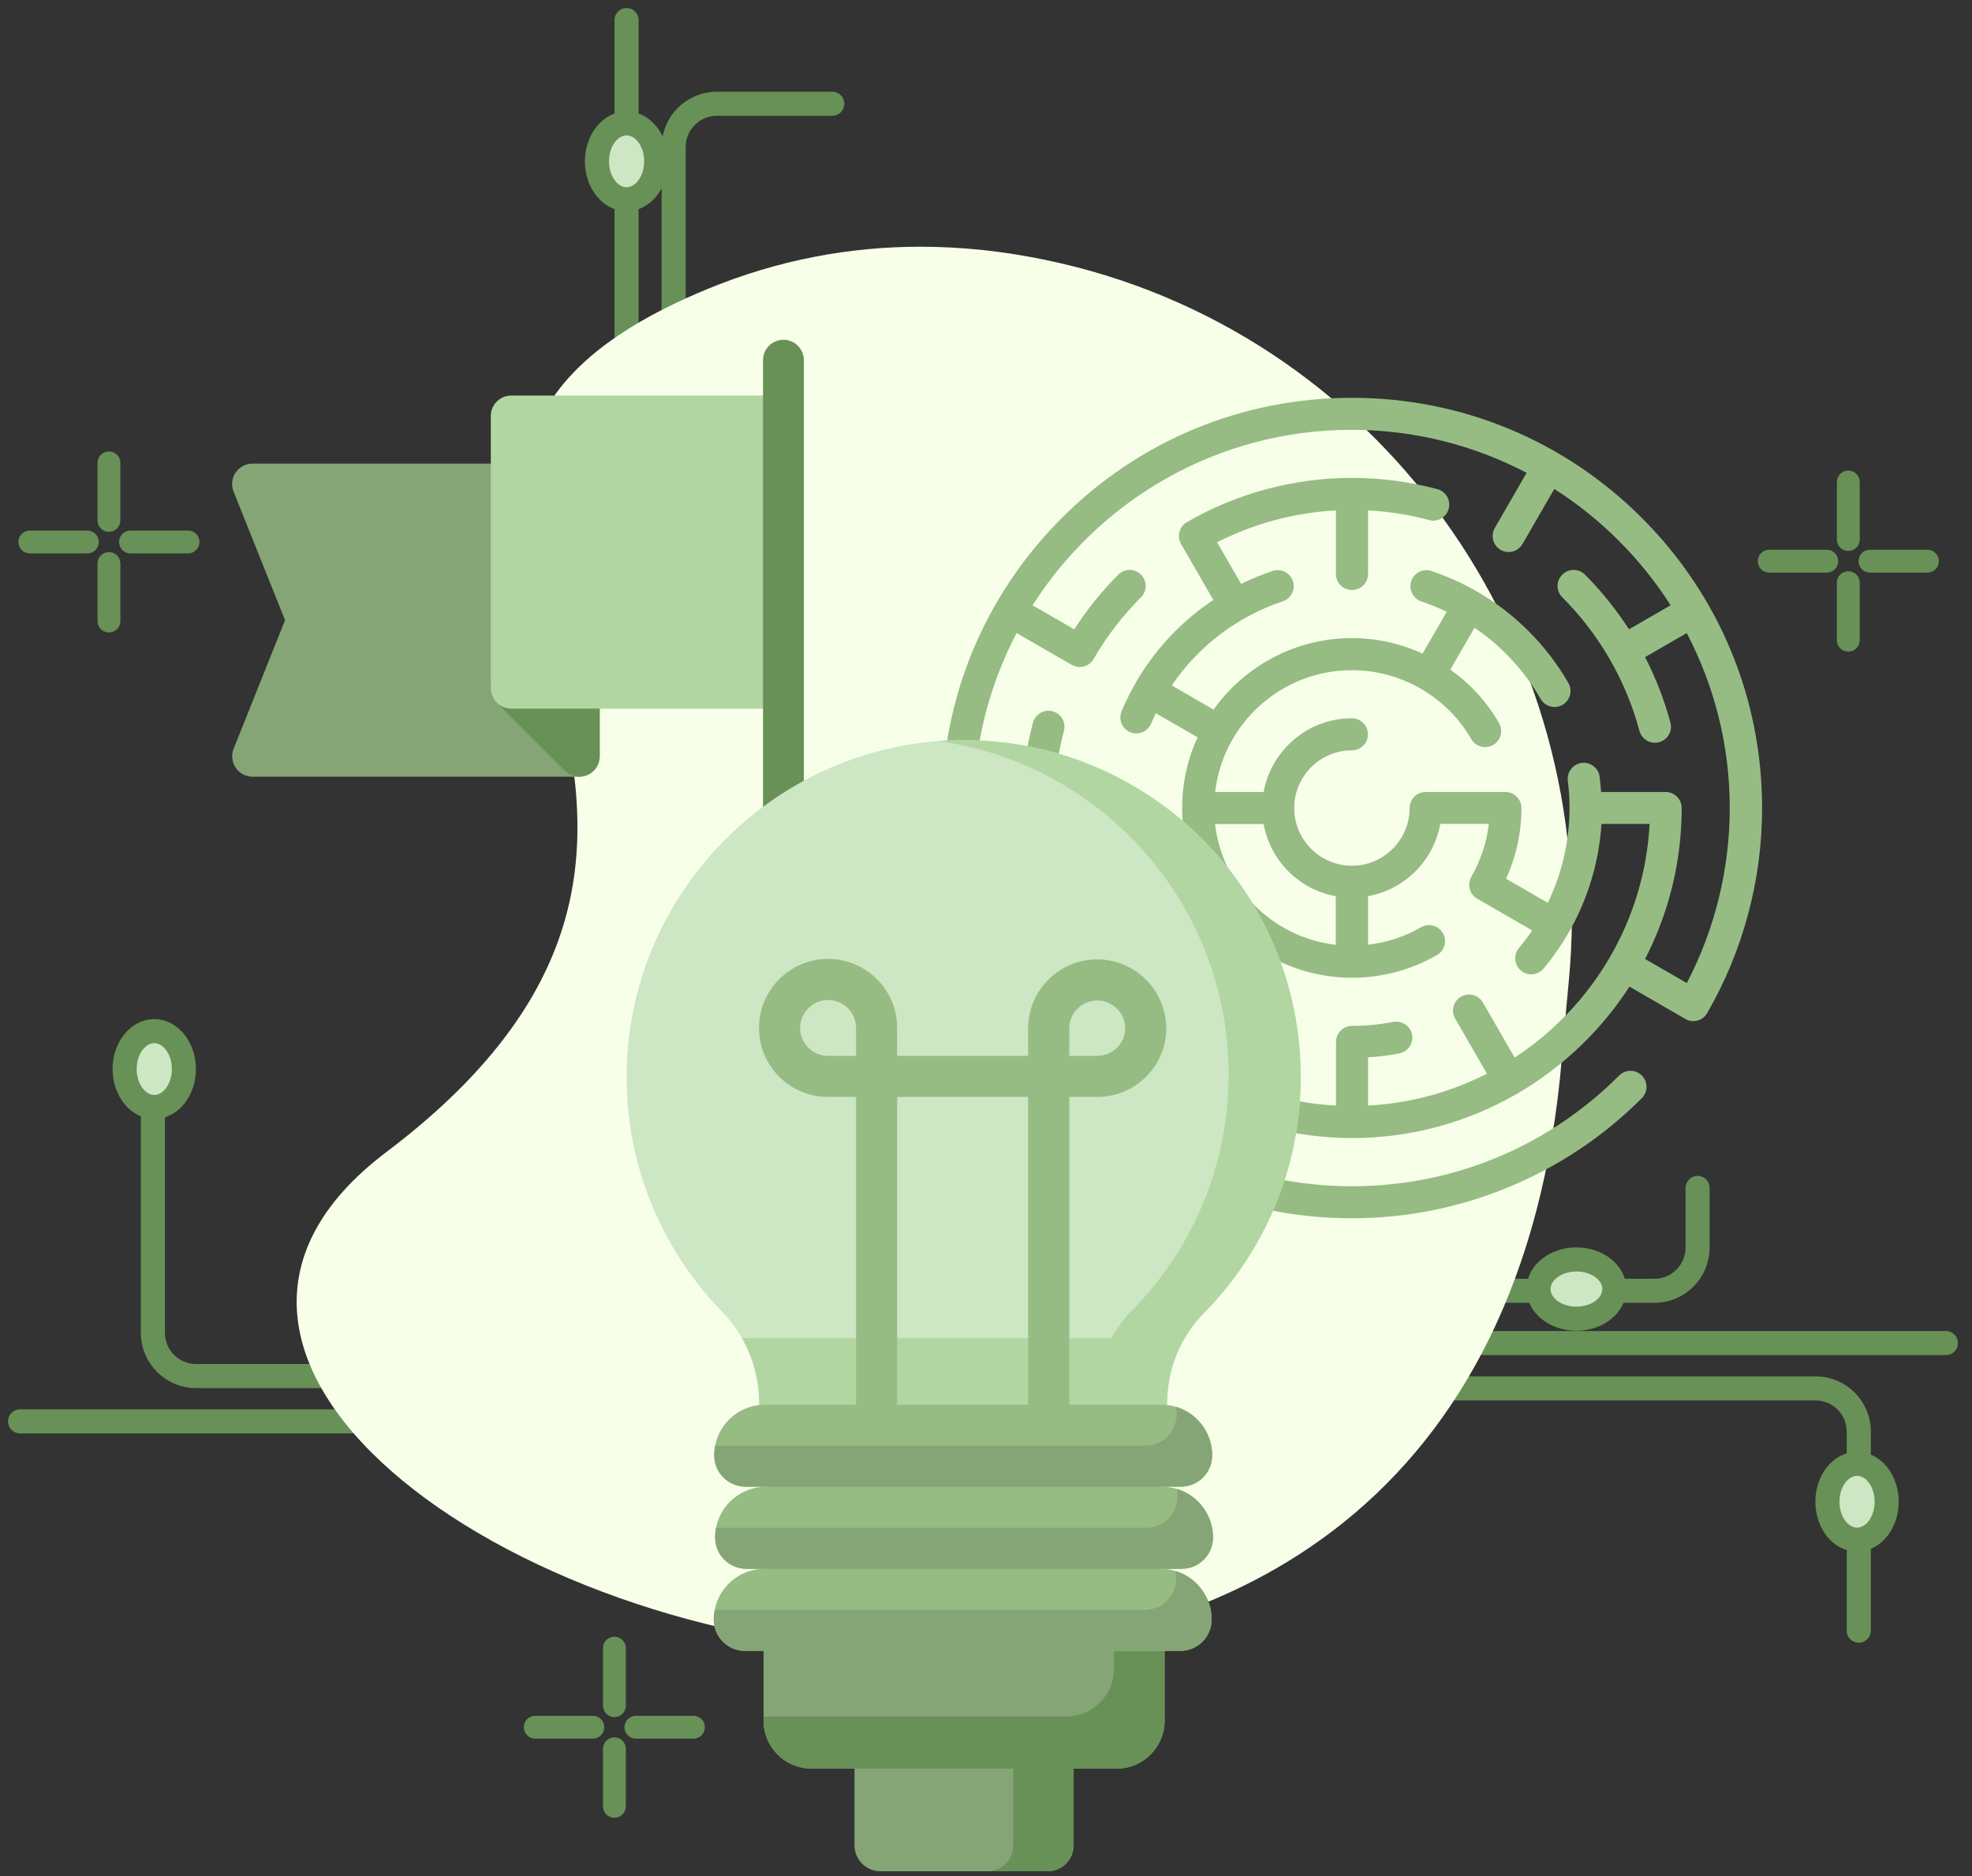 <svg width="123" height="117" viewBox="0 0 123 117" fill="none" xmlns="http://www.w3.org/2000/svg">
<rect x="0" y="0" width="123" height="117" fill="#333333" stroke="none"/>
<path d="M121.374 84.013H87.947C87.81 84.013 87.695 83.902 87.695 83.761C87.695 83.621 87.806 83.51 87.947 83.51H121.374C121.51 83.51 121.625 83.621 121.625 83.761C121.625 83.902 121.51 84.013 121.374 84.013Z" fill="#679156" stroke="#679156" stroke-miterlimit="10" stroke-linecap="round" stroke-linejoin="round"/>
<path d="M103.193 80.751H89.254C89.117 80.751 89.002 80.64 89.002 80.5C89.002 80.359 89.113 80.249 89.254 80.249H103.193C104.539 80.249 105.633 79.154 105.633 77.809V74.084C105.633 73.947 105.744 73.832 105.884 73.832C106.025 73.832 106.135 73.943 106.135 74.084V77.809C106.131 79.435 104.816 80.751 103.193 80.751Z" fill="#679156" stroke="#679156" stroke-miterlimit="10" stroke-linecap="round" stroke-linejoin="round"/>
<path d="M115.937 101.95C115.8 101.95 115.686 101.839 115.686 101.699V89.279C115.686 87.934 114.591 86.84 113.246 86.84H90.501C90.365 86.84 90.25 86.729 90.25 86.588C90.25 86.448 90.361 86.337 90.501 86.337H113.25C114.872 86.337 116.192 87.657 116.192 89.279V101.699C116.188 101.839 116.077 101.95 115.937 101.95Z" fill="#679156" stroke="#679156" stroke-miterlimit="10" stroke-linecap="round" stroke-linejoin="round"/>
<path d="M115.831 96.02C116.852 96.02 117.679 94.962 117.679 93.657C117.679 92.352 116.852 91.294 115.831 91.294C114.811 91.294 113.983 92.352 113.983 93.657C113.983 94.962 114.811 96.02 115.831 96.02Z" fill="#CDE6C4"/>
<path d="M115.83 96.27C114.672 96.27 113.731 95.1 113.731 93.656C113.731 92.213 114.672 91.042 115.83 91.042C116.988 91.042 117.929 92.213 117.929 93.656C117.929 95.1 116.988 96.27 115.83 96.27ZM115.83 91.54C114.949 91.54 114.234 92.49 114.234 93.656C114.234 94.823 114.949 95.772 115.83 95.772C116.712 95.772 117.427 94.823 117.427 93.656C117.427 92.49 116.712 91.54 115.83 91.54Z" fill="#679156" stroke="#679156" stroke-miterlimit="10" stroke-linecap="round" stroke-linejoin="round"/>
<path d="M98.328 82.242C99.633 82.242 100.691 81.415 100.691 80.394C100.691 79.374 99.633 78.546 98.328 78.546C97.023 78.546 95.965 79.374 95.965 80.394C95.965 81.415 97.023 82.242 98.328 82.242Z" fill="#CDE6C4"/>
<path d="M98.327 82.493C96.883 82.493 95.713 81.552 95.713 80.393C95.713 79.235 96.883 78.294 98.327 78.294C99.77 78.294 100.941 79.235 100.941 80.393C100.941 81.552 99.77 82.493 98.327 82.493ZM98.327 78.797C97.16 78.797 96.211 79.512 96.211 80.393C96.211 81.275 97.16 81.99 98.327 81.99C99.493 81.99 100.443 81.275 100.443 80.393C100.443 79.512 99.493 78.797 98.327 78.797Z" fill="#679156" stroke="#679156" stroke-miterlimit="10" stroke-linecap="round" stroke-linejoin="round"/>
<path d="M24.66 86.069H12.228C10.605 86.069 9.285 84.749 9.285 83.127V64.836C9.285 64.7 9.396 64.585 9.537 64.585C9.677 64.585 9.788 64.695 9.788 64.836V83.127C9.788 84.472 10.882 85.567 12.228 85.567H24.656C24.792 85.567 24.907 85.677 24.907 85.818C24.907 85.958 24.796 86.069 24.66 86.069Z" fill="#679156" stroke="#679156" stroke-miterlimit="10" stroke-linecap="round" stroke-linejoin="round"/>
<path d="M24.95 88.896H1.251C1.115 88.896 1 88.785 1 88.645C1 88.504 1.111 88.394 1.251 88.394H24.95C25.086 88.394 25.201 88.504 25.201 88.645C25.201 88.785 25.086 88.896 24.95 88.896Z" fill="#679156" stroke="#679156" stroke-miterlimit="10" stroke-linecap="round" stroke-linejoin="round"/>
<path d="M9.623 69.035C10.643 69.035 11.471 67.977 11.471 66.672C11.471 65.367 10.643 64.309 9.623 64.309C8.602 64.309 7.775 65.367 7.775 66.672C7.775 67.977 8.602 69.035 9.623 69.035Z" fill="#CDE6C4"/>
<path d="M9.622 69.285C8.464 69.285 7.523 68.114 7.523 66.671C7.523 65.228 8.464 64.057 9.622 64.057C10.78 64.057 11.721 65.228 11.721 66.671C11.721 68.114 10.78 69.285 9.622 69.285ZM9.622 64.555C8.741 64.555 8.025 65.504 8.025 66.671C8.025 67.837 8.741 68.787 9.622 68.787C10.503 68.787 11.219 67.837 11.219 66.671C11.219 65.504 10.503 64.555 9.622 64.555Z" fill="#679156" stroke="#679156" stroke-miterlimit="10" stroke-linecap="round" stroke-linejoin="round"/>
<path d="M39.081 24.549C38.945 24.549 38.83 24.439 38.83 24.298V1.251C38.83 1.115 38.94 1 39.081 1C39.221 1 39.332 1.111 39.332 1.251V24.298C39.332 24.439 39.221 24.549 39.081 24.549Z" fill="#679156" stroke="#679156" stroke-miterlimit="10" stroke-linecap="round" stroke-linejoin="round"/>
<path d="M42.019 24.443C41.883 24.443 41.767 24.332 41.767 24.192V9.162C41.767 7.54 43.087 6.22 44.71 6.22H51.914C52.05 6.22 52.165 6.331 52.165 6.471C52.165 6.612 52.054 6.722 51.914 6.722H44.71C43.364 6.722 42.27 7.817 42.27 9.162V24.192C42.266 24.332 42.155 24.443 42.019 24.443Z" fill="#679156" stroke="#679156" stroke-miterlimit="10" stroke-linecap="round" stroke-linejoin="round"/>
<path d="M39.082 12.424C40.102 12.424 40.93 11.366 40.93 10.061C40.93 8.756 40.102 7.698 39.082 7.698C38.061 7.698 37.234 8.756 37.234 10.061C37.234 11.366 38.061 12.424 39.082 12.424Z" fill="#CDE6C4"/>
<path d="M39.081 12.675C37.923 12.675 36.982 11.504 36.982 10.06C36.982 8.617 37.923 7.446 39.081 7.446C40.239 7.446 41.18 8.617 41.18 10.06C41.18 11.504 40.239 12.675 39.081 12.675ZM39.081 7.944C38.2 7.944 37.484 8.894 37.484 10.06C37.484 11.227 38.2 12.177 39.081 12.177C39.962 12.177 40.678 11.227 40.678 10.06C40.678 8.894 39.962 7.944 39.081 7.944Z" fill="#679156" stroke="#679156" stroke-miterlimit="10" stroke-linecap="round" stroke-linejoin="round"/>
<path d="M120.22 35.211H116.635C116.516 35.211 116.422 35.117 116.422 34.998C116.422 34.879 116.516 34.785 116.635 34.785H120.22C120.339 34.785 120.433 34.879 120.433 34.998C120.433 35.117 120.335 35.211 120.22 35.211Z" fill="#679156" stroke="#679156" stroke-miterlimit="10" stroke-linecap="round" stroke-linejoin="round"/>
<path d="M113.94 35.211H110.351C110.231 35.211 110.138 35.117 110.138 34.998C110.138 34.879 110.231 34.785 110.351 34.785H113.94C114.059 34.785 114.153 34.879 114.153 34.998C114.153 35.117 114.059 35.211 113.94 35.211Z" fill="#679156" stroke="#679156" stroke-miterlimit="10" stroke-linecap="round" stroke-linejoin="round"/>
<path d="M115.285 33.861C115.166 33.861 115.072 33.767 115.072 33.648V30.059C115.072 29.94 115.166 29.846 115.285 29.846C115.405 29.846 115.498 29.94 115.498 30.059V33.648C115.498 33.767 115.405 33.861 115.285 33.861Z" fill="#679156" stroke="#679156" stroke-miterlimit="10" stroke-linecap="round" stroke-linejoin="round"/>
<path d="M115.285 40.141C115.166 40.141 115.072 40.047 115.072 39.928V36.339C115.072 36.22 115.166 36.126 115.285 36.126C115.405 36.126 115.498 36.22 115.498 36.339V39.928C115.498 40.047 115.405 40.141 115.285 40.141Z" fill="#679156" stroke="#679156" stroke-miterlimit="10" stroke-linecap="round" stroke-linejoin="round"/>
<path d="M43.254 107.932H39.664C39.545 107.932 39.451 107.839 39.451 107.719C39.451 107.6 39.545 107.506 39.664 107.506H43.254C43.373 107.506 43.466 107.6 43.466 107.719C43.466 107.839 43.373 107.932 43.254 107.932Z" fill="#679156" stroke="#679156" stroke-miterlimit="10" stroke-linecap="round" stroke-linejoin="round"/>
<path d="M36.978 107.932H33.388C33.269 107.932 33.175 107.839 33.175 107.719C33.175 107.6 33.269 107.506 33.388 107.506H36.978C37.097 107.506 37.191 107.6 37.191 107.719C37.191 107.839 37.093 107.932 36.978 107.932Z" fill="#679156" stroke="#679156" stroke-miterlimit="10" stroke-linecap="round" stroke-linejoin="round"/>
<path d="M38.323 106.587C38.204 106.587 38.11 106.493 38.11 106.374V102.785C38.11 102.665 38.204 102.572 38.323 102.572C38.442 102.572 38.536 102.665 38.536 102.785V106.374C38.536 106.493 38.438 106.587 38.323 106.587Z" fill="#679156" stroke="#679156" stroke-miterlimit="10" stroke-linecap="round" stroke-linejoin="round"/>
<path d="M38.323 112.867C38.204 112.867 38.11 112.773 38.11 112.654V109.065C38.11 108.946 38.204 108.852 38.323 108.852C38.442 108.852 38.536 108.946 38.536 109.065V112.654C38.536 112.769 38.438 112.867 38.323 112.867Z" fill="#679156" stroke="#679156" stroke-miterlimit="10" stroke-linecap="round" stroke-linejoin="round"/>
<path d="M11.73 34.014H8.14C8.021 34.014 7.927 33.92 7.927 33.801C7.927 33.682 8.021 33.588 8.14 33.588H11.73C11.849 33.588 11.943 33.682 11.943 33.801C11.943 33.92 11.845 34.014 11.73 34.014Z" fill="#679156" stroke="#679156" stroke-miterlimit="10" stroke-linecap="round" stroke-linejoin="round"/>
<path d="M5.449 34.014H1.86C1.741 34.014 1.647 33.92 1.647 33.801C1.647 33.682 1.741 33.588 1.86 33.588H5.449C5.569 33.588 5.662 33.682 5.662 33.801C5.662 33.92 5.569 34.014 5.449 34.014Z" fill="#679156" stroke="#679156" stroke-miterlimit="10" stroke-linecap="round" stroke-linejoin="round"/>
<path d="M6.795 32.669C6.676 32.669 6.582 32.575 6.582 32.456V28.867C6.582 28.747 6.676 28.654 6.795 28.654C6.914 28.654 7.008 28.747 7.008 28.867V32.456C7.008 32.571 6.914 32.669 6.795 32.669Z" fill="#679156" stroke="#679156" stroke-miterlimit="10" stroke-linecap="round" stroke-linejoin="round"/>
<path d="M6.795 38.945C6.676 38.945 6.582 38.851 6.582 38.732V35.142C6.582 35.023 6.676 34.93 6.795 34.93C6.914 34.93 7.008 35.023 7.008 35.142V38.732C7.008 38.851 6.914 38.945 6.795 38.945Z" fill="#679156" stroke="#679156" stroke-miterlimit="10" stroke-linecap="round" stroke-linejoin="round"/>
<path d="M57.41 15.387C53.072 15.387 48.601 16.174 44.092 18.039C15.123 30.02 53.698 49.512 24.094 71.853C6.88 84.843 32.596 103.061 58.232 103.061C76.681 103.061 95.087 93.626 97.416 66.015C97.556 64.376 97.701 62.762 97.85 61.195C99.868 40.077 85.92 20.453 65.138 16.196C62.626 15.676 60.042 15.387 57.41 15.387Z" fill="#F7FFE9"/>
<path d="M14.573 46.694C14.416 47.085 14.463 47.532 14.701 47.882C14.94 48.231 15.331 48.439 15.757 48.439H36.135C36.837 48.439 37.408 47.869 37.408 47.166V42.921C37.408 42.219 36.837 41.648 36.135 41.648H33.163V30.187C33.163 29.484 32.592 28.913 31.89 28.913H15.753C15.331 28.913 14.935 29.122 14.697 29.471C14.459 29.82 14.412 30.267 14.569 30.659L17.78 38.676L14.573 46.694Z" fill="#85A576"/>
<path d="M35.232 48.069L30.987 43.824C30.621 43.458 30.514 42.913 30.71 42.436C30.906 41.959 31.37 41.648 31.885 41.648H36.13C36.833 41.648 37.403 42.219 37.403 42.921V47.166C37.403 47.681 37.093 48.146 36.616 48.341C36.458 48.405 36.292 48.439 36.13 48.439C35.798 48.439 35.475 48.312 35.232 48.069Z" fill="#679156"/>
<path d="M30.612 25.942V42.921C30.612 43.624 31.183 44.194 31.885 44.194H48.865C49.568 44.194 50.138 43.624 50.138 42.921V25.942C50.138 25.239 49.568 24.669 48.865 24.669H31.885C31.183 24.669 30.612 25.239 30.612 25.942Z" fill="#B1D6A1"/>
<path d="M47.592 63.384V22.463C47.592 21.761 48.163 21.19 48.865 21.19C49.568 21.19 50.138 21.761 50.138 22.463V63.384C50.138 64.086 49.568 64.657 48.865 64.657C48.163 64.657 47.592 64.086 47.592 63.384Z" fill="#679156"/>
<path d="M102.41 32.303C97.578 27.47 91.153 24.809 84.319 24.809C77.485 24.809 71.061 27.47 66.228 32.303C61.395 37.135 58.734 43.56 58.734 50.394C58.734 57.227 61.395 63.652 66.228 68.485C71.061 73.317 77.485 75.978 84.319 75.978C87.695 75.978 90.991 75.323 94.108 74.032C97.228 72.738 100.021 70.873 102.406 68.489C102.797 68.097 102.797 67.467 102.406 67.075C102.014 66.684 101.384 66.684 100.992 67.075C96.539 71.529 90.616 73.981 84.315 73.981C80.381 73.981 76.668 73.01 73.402 71.299L75.386 67.859C75.472 67.71 75.514 67.548 75.518 67.386C75.527 67.033 75.348 66.684 75.02 66.492C75.02 66.492 75.02 66.492 75.016 66.492C69.575 63.35 66.092 57.632 65.755 51.394H69.724C70.277 51.394 70.724 50.947 70.724 50.394C70.724 49.84 70.277 49.393 69.724 49.393H65.755C65.823 48.107 66.024 46.826 66.36 45.582C66.505 45.05 66.185 44.501 65.653 44.361C65.121 44.216 64.572 44.535 64.431 45.067C63.967 46.804 63.729 48.597 63.729 50.394C63.729 57.389 67.322 63.933 73.168 67.701L71.669 70.294C65.096 66.105 60.727 58.752 60.727 50.394C60.727 46.459 61.698 42.747 63.409 39.481L66.85 41.465C67.007 41.555 67.177 41.597 67.348 41.597C67.693 41.597 68.029 41.418 68.212 41.099C69.025 39.694 70.017 38.4 71.167 37.25C71.559 36.858 71.559 36.228 71.167 35.837C70.775 35.445 70.145 35.445 69.753 35.837C68.719 36.871 67.799 38.017 67.003 39.247L64.406 37.748C68.595 31.174 75.948 26.806 84.306 26.806C88.24 26.806 91.953 27.777 95.219 29.488L93.235 32.928C92.958 33.405 93.124 34.019 93.601 34.295C93.758 34.385 93.929 34.427 94.099 34.427C94.444 34.427 94.78 34.248 94.963 33.929L96.947 30.493C99.864 32.354 102.346 34.836 104.202 37.748L101.605 39.247C100.813 38.021 99.898 36.875 98.859 35.837C98.467 35.445 97.837 35.445 97.445 35.837C97.054 36.228 97.054 36.858 97.445 37.25C99.749 39.553 101.414 42.436 102.257 45.582C102.376 46.029 102.78 46.323 103.223 46.323C103.308 46.323 103.398 46.31 103.483 46.289C104.015 46.144 104.334 45.599 104.19 45.067C103.811 43.649 103.274 42.278 102.61 40.98L105.207 39.481C106.919 42.747 107.89 46.459 107.89 50.394C107.89 54.196 106.966 57.947 105.212 61.31L102.61 59.807C104.066 56.985 104.892 53.783 104.892 50.394C104.892 49.84 104.445 49.393 103.892 49.393H99.864C99.843 49.078 99.813 48.759 99.775 48.448C99.706 47.899 99.204 47.511 98.659 47.579C98.11 47.647 97.722 48.15 97.79 48.695C97.863 49.257 97.897 49.827 97.897 50.394C97.897 52.45 97.424 54.472 96.543 56.303L93.937 54.8C94.567 53.421 94.899 51.918 94.899 50.394C94.899 49.84 94.452 49.393 93.899 49.393H88.926H88.922C88.368 49.393 87.921 49.84 87.921 50.394C87.921 52.378 86.307 53.991 84.323 53.991C82.339 53.991 80.725 52.378 80.725 50.394C80.725 48.41 82.339 46.796 84.323 46.796C84.877 46.796 85.324 46.349 85.324 45.795C85.324 45.242 84.877 44.795 84.323 44.795C81.577 44.795 79.291 46.783 78.818 49.393H75.791C76.289 45.123 79.925 41.797 84.323 41.797C87.385 41.797 90.237 43.445 91.766 46.093C92.043 46.57 92.651 46.736 93.132 46.459C93.609 46.183 93.775 45.574 93.499 45.093C92.728 43.756 91.685 42.628 90.463 41.759L91.97 39.149C93.652 40.29 95.066 41.806 96.096 43.594C96.279 43.913 96.615 44.092 96.96 44.092C97.13 44.092 97.301 44.05 97.458 43.96C97.935 43.684 98.101 43.075 97.824 42.593C96.445 40.205 94.474 38.246 92.119 36.888C91.225 36.373 90.28 35.943 89.288 35.611C88.764 35.436 88.198 35.717 88.023 36.241C87.849 36.765 88.13 37.331 88.653 37.506C89.198 37.689 89.726 37.906 90.237 38.153L88.73 40.763C87.368 40.137 85.869 39.796 84.323 39.796C80.768 39.796 77.617 41.559 75.693 44.254L73.087 42.747C74.743 40.307 77.166 38.451 80.01 37.501C80.534 37.327 80.815 36.761 80.64 36.237C80.466 35.713 79.9 35.432 79.376 35.607C78.699 35.832 78.043 36.105 77.413 36.416L75.914 33.818C78.218 32.648 80.747 31.971 83.327 31.83V35.798C83.327 36.352 83.774 36.799 84.328 36.799C84.881 36.799 85.328 36.352 85.328 35.798V31.83C86.614 31.898 87.891 32.098 89.139 32.435C89.671 32.579 90.22 32.26 90.361 31.728C90.505 31.196 90.186 30.646 89.654 30.506C87.917 30.042 86.124 29.803 84.328 29.803C80.717 29.803 77.158 30.757 74.032 32.562C73.555 32.839 73.389 33.448 73.666 33.929L75.68 37.416C73.696 38.736 72.035 40.503 70.835 42.581C70.831 42.585 70.826 42.589 70.826 42.598C70.822 42.606 70.818 42.611 70.818 42.619C70.499 43.177 70.209 43.756 69.958 44.356C69.745 44.867 69.983 45.45 70.49 45.663C70.618 45.714 70.75 45.74 70.877 45.74C71.269 45.74 71.64 45.51 71.797 45.127C71.891 44.91 71.989 44.693 72.091 44.48L74.697 45.983C74.079 47.324 73.734 48.818 73.734 50.389C73.734 51.961 74.079 53.455 74.697 54.796L72.091 56.299C71.959 56.022 71.831 55.737 71.716 55.447C71.512 54.937 70.928 54.685 70.418 54.894C69.907 55.098 69.656 55.682 69.864 56.193C71.58 60.463 75.067 63.742 79.44 65.189C79.542 65.223 79.648 65.24 79.755 65.24C80.172 65.24 80.564 64.976 80.704 64.555C80.879 64.031 80.594 63.465 80.07 63.29C77.196 62.341 74.765 60.48 73.096 58.028L75.706 56.52C77.626 59.216 80.781 60.978 84.336 60.978C86.192 60.978 88.023 60.489 89.633 59.56C90.109 59.284 90.275 58.675 89.999 58.194C89.722 57.717 89.113 57.551 88.632 57.828C87.619 58.415 86.495 58.786 85.332 58.918V55.886C87.619 55.473 89.424 53.668 89.837 51.381H92.864C92.728 52.539 92.358 53.663 91.774 54.677C91.774 54.677 91.774 54.677 91.774 54.681C91.498 55.158 91.663 55.771 92.14 56.048L95.568 58.028C95.312 58.407 95.036 58.769 94.742 59.122C94.388 59.543 94.444 60.174 94.865 60.531C95.053 60.689 95.278 60.765 95.508 60.765C95.793 60.765 96.079 60.642 96.275 60.408C96.858 59.714 97.373 58.973 97.824 58.194C97.829 58.19 97.829 58.185 97.833 58.181C97.837 58.177 97.837 58.168 97.841 58.164C99.029 56.099 99.736 53.774 99.889 51.386H102.891C102.568 57.478 99.293 62.805 94.474 65.956L92.494 62.524C92.217 62.047 91.608 61.881 91.127 62.158C90.65 62.434 90.484 63.043 90.761 63.524L92.745 66.96C90.497 68.106 87.989 68.808 85.332 68.949V65.943C85.988 65.9 86.639 65.819 87.282 65.696C87.823 65.589 88.181 65.066 88.074 64.525C87.968 63.984 87.444 63.627 86.903 63.733C86.056 63.895 85.192 63.98 84.332 63.98C83.778 63.98 83.331 64.427 83.331 64.981V68.949C82.045 68.881 80.768 68.68 79.521 68.344C78.988 68.199 78.439 68.519 78.299 69.051C78.154 69.583 78.473 70.132 79.005 70.273C80.743 70.737 82.535 70.975 84.332 70.975C88.057 70.975 91.553 69.979 94.572 68.242C94.589 68.233 94.61 68.225 94.627 68.216C94.657 68.199 94.686 68.178 94.716 68.157C97.509 66.517 99.881 64.244 101.635 61.532L105.118 63.546C105.118 63.546 105.122 63.546 105.122 63.55C105.16 63.571 105.195 63.588 105.233 63.605C105.241 63.609 105.25 63.614 105.258 63.614C105.288 63.627 105.318 63.635 105.352 63.644C105.361 63.648 105.369 63.648 105.378 63.652C105.454 63.673 105.535 63.682 105.612 63.682C105.616 63.682 105.616 63.682 105.62 63.682C105.625 63.682 105.629 63.682 105.637 63.682C105.671 63.682 105.705 63.678 105.735 63.673C105.744 63.673 105.752 63.673 105.761 63.669C105.842 63.656 105.918 63.639 105.991 63.609C105.999 63.605 106.004 63.605 106.012 63.601C106.042 63.588 106.072 63.575 106.101 63.558C106.11 63.554 106.118 63.55 106.123 63.546C106.191 63.507 106.255 63.456 106.314 63.401C106.323 63.397 106.327 63.388 106.331 63.384C106.353 63.363 106.374 63.337 106.395 63.312C106.399 63.303 106.408 63.294 106.412 63.286C106.438 63.252 106.459 63.218 106.48 63.184C108.724 59.301 109.908 54.877 109.908 50.394C109.904 43.556 107.242 37.135 102.41 32.303ZM83.323 58.926C79.38 58.466 76.246 55.333 75.787 51.39H78.814C79.227 53.676 81.032 55.482 83.318 55.895V58.926H83.323Z" fill="#96BC84"/>
<path d="M66.965 106.885V115.085C66.965 115.979 66.241 116.703 65.351 116.703H54.915C54.025 116.703 53.297 115.979 53.297 115.085V106.885H66.965Z" fill="#85A576"/>
<path d="M63.205 106.885H66.965V115.085C66.965 115.979 66.241 116.703 65.351 116.703H61.591C62.481 116.703 63.205 115.979 63.205 115.085V106.885Z" fill="#679156"/>
<path d="M81.13 67.16C81.13 72.896 78.831 78.094 75.101 81.879C73.543 83.463 72.776 85.532 72.798 87.602L60.042 91.016L47.354 87.602C47.366 86.18 47.009 84.736 46.281 83.455C45.949 82.871 45.54 82.322 45.054 81.82C41.363 78.035 39.085 72.866 39.085 67.16C39.085 56.129 47.724 47.022 58.551 46.217C59.13 46.174 59.718 46.157 60.31 46.161C71.827 46.268 81.13 55.631 81.13 67.16Z" fill="#CDE6C4"/>
<path d="M81.13 67.16C81.13 72.896 78.831 78.094 75.101 81.879C73.543 83.463 72.776 85.532 72.798 87.602L60.042 91.016L47.354 87.602C47.366 86.18 47.009 84.736 46.281 83.455H69.315C69.66 82.842 70.085 82.263 70.605 81.735C74.335 77.945 76.634 72.747 76.634 67.016C76.634 56.414 68.77 47.647 58.551 46.217C59.13 46.174 59.718 46.157 60.31 46.161C71.827 46.268 81.13 55.631 81.13 67.16Z" fill="#B1D6A1"/>
<path d="M72.64 101.252V107.315C72.64 108.963 71.303 110.3 69.656 110.3H50.615C48.963 110.3 47.626 108.963 47.626 107.315V101.252H72.64Z" fill="#85A576"/>
<path d="M72.64 101.252V107.315C72.64 108.963 71.303 110.3 69.656 110.3H50.615C48.963 110.3 47.626 108.963 47.626 107.315V107.055H66.492C68.144 107.055 69.481 105.718 69.481 104.07V101.252H72.64Z" fill="#679156"/>
<path d="M68.438 59.833C66.062 59.833 64.129 61.762 64.129 64.137V65.849H55.959V64.108C55.959 61.736 54.026 59.803 51.65 59.803C49.274 59.803 47.341 61.732 47.341 64.108C47.341 66.483 49.274 68.412 51.65 68.412H53.395V91.021H55.959V68.412H64.129V91.021H66.692V68.412H68.425C70.805 68.412 72.742 66.496 72.742 64.137C72.742 61.766 70.809 59.833 68.438 59.833ZM51.65 65.849C50.687 65.849 49.904 65.066 49.904 64.108C49.904 63.15 50.687 62.366 51.65 62.366C52.612 62.366 53.395 63.145 53.395 64.108V65.849H51.65ZM68.425 65.849H66.692V64.137C66.692 63.179 67.476 62.396 68.438 62.396C69.4 62.396 70.183 63.175 70.183 64.137C70.179 65.083 69.391 65.849 68.425 65.849Z" fill="#96BC84"/>
<path d="M75.574 101.005C75.574 102.086 74.697 102.959 73.615 102.959H46.477C45.936 102.959 45.446 102.742 45.093 102.389C44.739 102.035 44.518 101.546 44.518 101.005C44.518 100.796 44.539 100.596 44.578 100.4C44.859 98.94 46.144 97.841 47.686 97.841L60.131 96.134L72.402 97.841C72.721 97.841 73.032 97.888 73.321 97.978C73.824 98.131 74.279 98.403 74.641 98.765C75.216 99.344 75.574 100.132 75.574 101.005Z" fill="#96BC84"/>
<path d="M75.574 101.005C75.574 102.086 74.697 102.959 73.615 102.959H46.477C45.936 102.959 45.446 102.742 45.093 102.389C44.739 102.035 44.518 101.546 44.518 101.005C44.518 100.796 44.539 100.596 44.578 100.4H71.405C72.487 100.4 73.36 99.528 73.36 98.446C73.36 98.288 73.347 98.131 73.326 97.978C73.828 98.131 74.284 98.403 74.645 98.765C75.216 99.344 75.574 100.132 75.574 101.005Z" fill="#85A576"/>
<path d="M75.659 95.887C75.659 96.969 74.782 97.841 73.7 97.841H46.562C46.021 97.841 45.531 97.624 45.178 97.271C44.825 96.918 44.603 96.428 44.603 95.887C44.603 95.678 44.624 95.478 44.663 95.283C44.944 93.822 46.23 92.724 47.771 92.724L60.046 91.016L72.491 92.724C72.811 92.724 73.121 92.77 73.411 92.86C73.913 93.013 74.369 93.286 74.731 93.648C75.305 94.222 75.659 95.01 75.659 95.887Z" fill="#96BC84"/>
<path d="M75.659 95.887C75.659 96.969 74.782 97.841 73.7 97.841H46.562C46.021 97.841 45.531 97.624 45.178 97.271C44.825 96.918 44.603 96.428 44.603 95.887C44.603 95.679 44.624 95.478 44.663 95.283H71.491C72.572 95.283 73.445 94.41 73.445 93.328C73.445 93.171 73.432 93.013 73.411 92.86C73.913 93.013 74.369 93.286 74.731 93.648C75.305 94.222 75.659 95.01 75.659 95.887Z" fill="#85A576"/>
<path d="M75.608 90.765C75.608 91.847 74.731 92.719 73.649 92.719H46.506C45.966 92.719 45.476 92.502 45.123 92.149C44.769 91.796 44.548 91.306 44.548 90.765C44.548 90.556 44.569 90.356 44.607 90.161C44.888 88.7 46.174 87.602 47.715 87.602H72.436C72.755 87.602 73.066 87.648 73.355 87.738C73.858 87.891 74.313 88.164 74.675 88.526C75.254 89.1 75.608 89.892 75.608 90.765Z" fill="#96BC84"/>
<path d="M75.608 90.765C75.608 91.847 74.731 92.719 73.649 92.719H46.506C45.966 92.719 45.476 92.502 45.123 92.149C44.769 91.796 44.548 91.306 44.548 90.765C44.548 90.556 44.569 90.356 44.607 90.16H71.435C72.517 90.16 73.389 89.288 73.389 88.206C73.389 88.049 73.377 87.891 73.355 87.738C73.858 87.891 74.313 88.164 74.675 88.526C75.254 89.1 75.608 89.892 75.608 90.765Z" fill="#85A576"/>
</svg>
